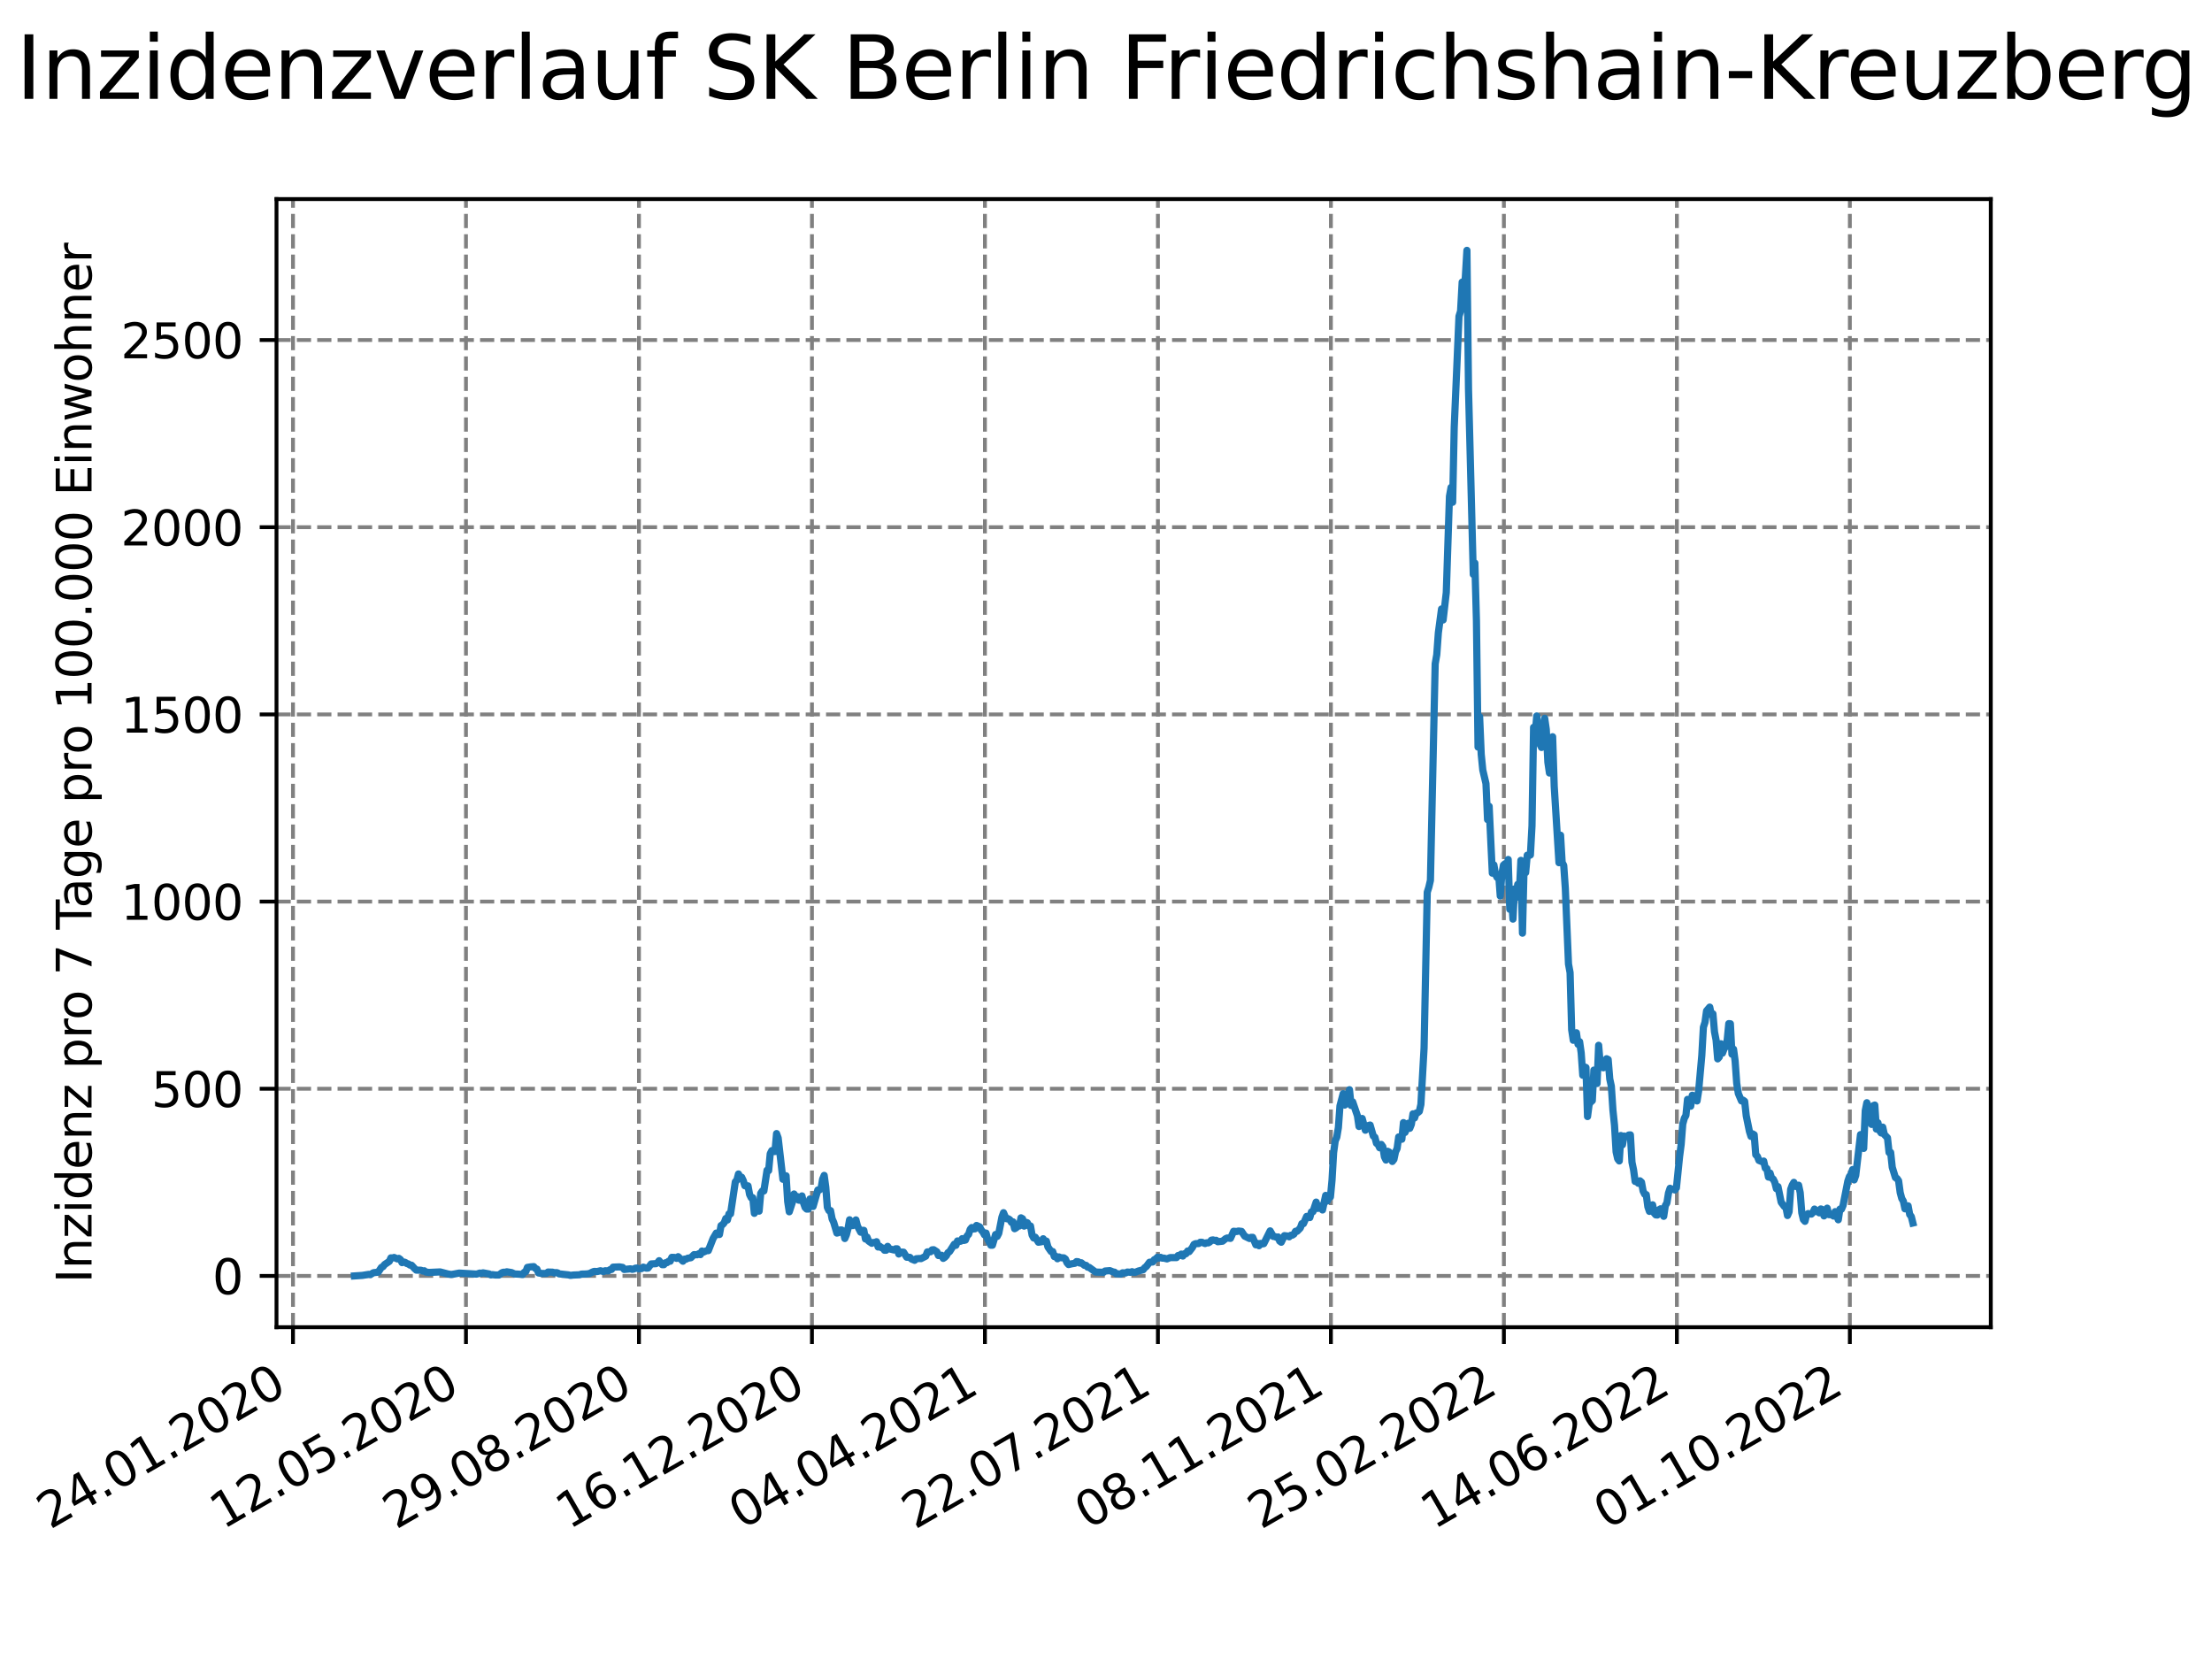<?xml version="1.0" encoding="utf-8" standalone="no"?>
<!DOCTYPE svg PUBLIC "-//W3C//DTD SVG 1.1//EN"
  "http://www.w3.org/Graphics/SVG/1.1/DTD/svg11.dtd">
<svg xmlns:xlink="http://www.w3.org/1999/xlink" width="460.8pt" height="345.6pt" viewBox="0 0 460.8 345.6" xmlns="http://www.w3.org/2000/svg" version="1.1">
 <defs>
  <style type="text/css">*{stroke-linejoin: round; stroke-linecap: butt}</style>
 </defs>
 <g id="figure_1">
  <g id="patch_1">
   <path d="M 0 345.6 
L 460.8 345.6 
L 460.8 0 
L 0 0 
z
" style="fill: #ffffff"/>
  </g>
  <g id="axes_1">
   <g id="patch_2">
    <path d="M 57.6 276.48 
L 414.72 276.48 
L 414.72 41.472 
L 57.6 41.472 
z
" style="fill: #ffffff"/>
   </g>
   <g id="matplotlib.axis_1">
    <g id="xtick_1">
     <g id="line2d_1">
      <path d="M 61.036 276.48 
L 61.036 41.472 
" clip-path="url(#p045e598da4)" style="fill: none; stroke-dasharray: 2.96,1.28; stroke-dashoffset: 0; stroke: #808080; stroke-width: 0.8"/>
     </g>
     <g id="line2d_2">
      <defs>
       <path id="m242a9ebec0" d="M 0 0 
L 0 3.5 
" style="stroke: #000000; stroke-width: 0.8"/>
      </defs>
      <g>
       <use xlink:href="#m242a9ebec0" x="61.036" y="276.48" style="stroke: #000000; stroke-width: 0.8"/>
      </g>
     </g>
     <g id="text_1">
      <!-- 24.01.2020 -->
      <g transform="translate(10.41 318.689) rotate(-30) scale(0.1 -0.1)">
       <defs>
        <path id="DejaVuSans-32" d="M 1228 531 
L 3431 531 
L 3431 0 
L 469 0 
L 469 531 
Q 828 903 1448 1529 
Q 2069 2156 2228 2338 
Q 2531 2678 2651 2914 
Q 2772 3150 2772 3378 
Q 2772 3750 2511 3984 
Q 2250 4219 1831 4219 
Q 1534 4219 1204 4116 
Q 875 4013 500 3803 
L 500 4441 
Q 881 4594 1212 4672 
Q 1544 4750 1819 4750 
Q 2544 4750 2975 4387 
Q 3406 4025 3406 3419 
Q 3406 3131 3298 2873 
Q 3191 2616 2906 2266 
Q 2828 2175 2409 1742 
Q 1991 1309 1228 531 
z
" transform="scale(0.016)"/>
        <path id="DejaVuSans-34" d="M 2419 4116 
L 825 1625 
L 2419 1625 
L 2419 4116 
z
M 2253 4666 
L 3047 4666 
L 3047 1625 
L 3713 1625 
L 3713 1100 
L 3047 1100 
L 3047 0 
L 2419 0 
L 2419 1100 
L 313 1100 
L 313 1709 
L 2253 4666 
z
" transform="scale(0.016)"/>
        <path id="DejaVuSans-2e" d="M 684 794 
L 1344 794 
L 1344 0 
L 684 0 
L 684 794 
z
" transform="scale(0.016)"/>
        <path id="DejaVuSans-30" d="M 2034 4250 
Q 1547 4250 1301 3770 
Q 1056 3291 1056 2328 
Q 1056 1369 1301 889 
Q 1547 409 2034 409 
Q 2525 409 2770 889 
Q 3016 1369 3016 2328 
Q 3016 3291 2770 3770 
Q 2525 4250 2034 4250 
z
M 2034 4750 
Q 2819 4750 3233 4129 
Q 3647 3509 3647 2328 
Q 3647 1150 3233 529 
Q 2819 -91 2034 -91 
Q 1250 -91 836 529 
Q 422 1150 422 2328 
Q 422 3509 836 4129 
Q 1250 4750 2034 4750 
z
" transform="scale(0.016)"/>
        <path id="DejaVuSans-31" d="M 794 531 
L 1825 531 
L 1825 4091 
L 703 3866 
L 703 4441 
L 1819 4666 
L 2450 4666 
L 2450 531 
L 3481 531 
L 3481 0 
L 794 0 
L 794 531 
z
" transform="scale(0.016)"/>
       </defs>
       <use xlink:href="#DejaVuSans-32"/>
       <use xlink:href="#DejaVuSans-34" x="63.623"/>
       <use xlink:href="#DejaVuSans-2e" x="127.246"/>
       <use xlink:href="#DejaVuSans-30" x="159.033"/>
       <use xlink:href="#DejaVuSans-31" x="222.656"/>
       <use xlink:href="#DejaVuSans-2e" x="286.279"/>
       <use xlink:href="#DejaVuSans-32" x="318.066"/>
       <use xlink:href="#DejaVuSans-30" x="381.689"/>
       <use xlink:href="#DejaVuSans-32" x="445.312"/>
       <use xlink:href="#DejaVuSans-30" x="508.936"/>
      </g>
     </g>
    </g>
    <g id="xtick_2">
     <g id="line2d_3">
      <path d="M 97.072 276.48 
L 97.072 41.472 
" clip-path="url(#p045e598da4)" style="fill: none; stroke-dasharray: 2.96,1.28; stroke-dashoffset: 0; stroke: #808080; stroke-width: 0.8"/>
     </g>
     <g id="line2d_4">
      <g>
       <use xlink:href="#m242a9ebec0" x="97.072" y="276.48" style="stroke: #000000; stroke-width: 0.8"/>
      </g>
     </g>
     <g id="text_2">
      <!-- 12.05.2020 -->
      <g transform="translate(46.446 318.689) rotate(-30) scale(0.1 -0.1)">
       <defs>
        <path id="DejaVuSans-35" d="M 691 4666 
L 3169 4666 
L 3169 4134 
L 1269 4134 
L 1269 2991 
Q 1406 3038 1543 3061 
Q 1681 3084 1819 3084 
Q 2600 3084 3056 2656 
Q 3513 2228 3513 1497 
Q 3513 744 3044 326 
Q 2575 -91 1722 -91 
Q 1428 -91 1123 -41 
Q 819 9 494 109 
L 494 744 
Q 775 591 1075 516 
Q 1375 441 1709 441 
Q 2250 441 2565 725 
Q 2881 1009 2881 1497 
Q 2881 1984 2565 2268 
Q 2250 2553 1709 2553 
Q 1456 2553 1204 2497 
Q 953 2441 691 2322 
L 691 4666 
z
" transform="scale(0.016)"/>
       </defs>
       <use xlink:href="#DejaVuSans-31"/>
       <use xlink:href="#DejaVuSans-32" x="63.623"/>
       <use xlink:href="#DejaVuSans-2e" x="127.246"/>
       <use xlink:href="#DejaVuSans-30" x="159.033"/>
       <use xlink:href="#DejaVuSans-35" x="222.656"/>
       <use xlink:href="#DejaVuSans-2e" x="286.279"/>
       <use xlink:href="#DejaVuSans-32" x="318.066"/>
       <use xlink:href="#DejaVuSans-30" x="381.689"/>
       <use xlink:href="#DejaVuSans-32" x="445.312"/>
       <use xlink:href="#DejaVuSans-30" x="508.936"/>
      </g>
     </g>
    </g>
    <g id="xtick_3">
     <g id="line2d_5">
      <path d="M 133.108 276.48 
L 133.108 41.472 
" clip-path="url(#p045e598da4)" style="fill: none; stroke-dasharray: 2.96,1.28; stroke-dashoffset: 0; stroke: #808080; stroke-width: 0.8"/>
     </g>
     <g id="line2d_6">
      <g>
       <use xlink:href="#m242a9ebec0" x="133.108" y="276.48" style="stroke: #000000; stroke-width: 0.8"/>
      </g>
     </g>
     <g id="text_3">
      <!-- 29.08.2020 -->
      <g transform="translate(82.482 318.689) rotate(-30) scale(0.1 -0.1)">
       <defs>
        <path id="DejaVuSans-39" d="M 703 97 
L 703 672 
Q 941 559 1184 500 
Q 1428 441 1663 441 
Q 2288 441 2617 861 
Q 2947 1281 2994 2138 
Q 2813 1869 2534 1725 
Q 2256 1581 1919 1581 
Q 1219 1581 811 2004 
Q 403 2428 403 3163 
Q 403 3881 828 4315 
Q 1253 4750 1959 4750 
Q 2769 4750 3195 4129 
Q 3622 3509 3622 2328 
Q 3622 1225 3098 567 
Q 2575 -91 1691 -91 
Q 1453 -91 1209 -44 
Q 966 3 703 97 
z
M 1959 2075 
Q 2384 2075 2632 2365 
Q 2881 2656 2881 3163 
Q 2881 3666 2632 3958 
Q 2384 4250 1959 4250 
Q 1534 4250 1286 3958 
Q 1038 3666 1038 3163 
Q 1038 2656 1286 2365 
Q 1534 2075 1959 2075 
z
" transform="scale(0.016)"/>
        <path id="DejaVuSans-38" d="M 2034 2216 
Q 1584 2216 1326 1975 
Q 1069 1734 1069 1313 
Q 1069 891 1326 650 
Q 1584 409 2034 409 
Q 2484 409 2743 651 
Q 3003 894 3003 1313 
Q 3003 1734 2745 1975 
Q 2488 2216 2034 2216 
z
M 1403 2484 
Q 997 2584 770 2862 
Q 544 3141 544 3541 
Q 544 4100 942 4425 
Q 1341 4750 2034 4750 
Q 2731 4750 3128 4425 
Q 3525 4100 3525 3541 
Q 3525 3141 3298 2862 
Q 3072 2584 2669 2484 
Q 3125 2378 3379 2068 
Q 3634 1759 3634 1313 
Q 3634 634 3220 271 
Q 2806 -91 2034 -91 
Q 1263 -91 848 271 
Q 434 634 434 1313 
Q 434 1759 690 2068 
Q 947 2378 1403 2484 
z
M 1172 3481 
Q 1172 3119 1398 2916 
Q 1625 2713 2034 2713 
Q 2441 2713 2670 2916 
Q 2900 3119 2900 3481 
Q 2900 3844 2670 4047 
Q 2441 4250 2034 4250 
Q 1625 4250 1398 4047 
Q 1172 3844 1172 3481 
z
" transform="scale(0.016)"/>
       </defs>
       <use xlink:href="#DejaVuSans-32"/>
       <use xlink:href="#DejaVuSans-39" x="63.623"/>
       <use xlink:href="#DejaVuSans-2e" x="127.246"/>
       <use xlink:href="#DejaVuSans-30" x="159.033"/>
       <use xlink:href="#DejaVuSans-38" x="222.656"/>
       <use xlink:href="#DejaVuSans-2e" x="286.279"/>
       <use xlink:href="#DejaVuSans-32" x="318.066"/>
       <use xlink:href="#DejaVuSans-30" x="381.689"/>
       <use xlink:href="#DejaVuSans-32" x="445.312"/>
       <use xlink:href="#DejaVuSans-30" x="508.936"/>
      </g>
     </g>
    </g>
    <g id="xtick_4">
     <g id="line2d_7">
      <path d="M 169.144 276.48 
L 169.144 41.472 
" clip-path="url(#p045e598da4)" style="fill: none; stroke-dasharray: 2.96,1.28; stroke-dashoffset: 0; stroke: #808080; stroke-width: 0.8"/>
     </g>
     <g id="line2d_8">
      <g>
       <use xlink:href="#m242a9ebec0" x="169.144" y="276.48" style="stroke: #000000; stroke-width: 0.8"/>
      </g>
     </g>
     <g id="text_4">
      <!-- 16.12.2020 -->
      <g transform="translate(118.518 318.689) rotate(-30) scale(0.1 -0.1)">
       <defs>
        <path id="DejaVuSans-36" d="M 2113 2584 
Q 1688 2584 1439 2293 
Q 1191 2003 1191 1497 
Q 1191 994 1439 701 
Q 1688 409 2113 409 
Q 2538 409 2786 701 
Q 3034 994 3034 1497 
Q 3034 2003 2786 2293 
Q 2538 2584 2113 2584 
z
M 3366 4563 
L 3366 3988 
Q 3128 4100 2886 4159 
Q 2644 4219 2406 4219 
Q 1781 4219 1451 3797 
Q 1122 3375 1075 2522 
Q 1259 2794 1537 2939 
Q 1816 3084 2150 3084 
Q 2853 3084 3261 2657 
Q 3669 2231 3669 1497 
Q 3669 778 3244 343 
Q 2819 -91 2113 -91 
Q 1303 -91 875 529 
Q 447 1150 447 2328 
Q 447 3434 972 4092 
Q 1497 4750 2381 4750 
Q 2619 4750 2861 4703 
Q 3103 4656 3366 4563 
z
" transform="scale(0.016)"/>
       </defs>
       <use xlink:href="#DejaVuSans-31"/>
       <use xlink:href="#DejaVuSans-36" x="63.623"/>
       <use xlink:href="#DejaVuSans-2e" x="127.246"/>
       <use xlink:href="#DejaVuSans-31" x="159.033"/>
       <use xlink:href="#DejaVuSans-32" x="222.656"/>
       <use xlink:href="#DejaVuSans-2e" x="286.279"/>
       <use xlink:href="#DejaVuSans-32" x="318.066"/>
       <use xlink:href="#DejaVuSans-30" x="381.689"/>
       <use xlink:href="#DejaVuSans-32" x="445.312"/>
       <use xlink:href="#DejaVuSans-30" x="508.936"/>
      </g>
     </g>
    </g>
    <g id="xtick_5">
     <g id="line2d_9">
      <path d="M 205.18 276.48 
L 205.18 41.472 
" clip-path="url(#p045e598da4)" style="fill: none; stroke-dasharray: 2.96,1.28; stroke-dashoffset: 0; stroke: #808080; stroke-width: 0.8"/>
     </g>
     <g id="line2d_10">
      <g>
       <use xlink:href="#m242a9ebec0" x="205.18" y="276.48" style="stroke: #000000; stroke-width: 0.8"/>
      </g>
     </g>
     <g id="text_5">
      <!-- 04.04.2021 -->
      <g transform="translate(154.554 318.689) rotate(-30) scale(0.1 -0.1)">
       <use xlink:href="#DejaVuSans-30"/>
       <use xlink:href="#DejaVuSans-34" x="63.623"/>
       <use xlink:href="#DejaVuSans-2e" x="127.246"/>
       <use xlink:href="#DejaVuSans-30" x="159.033"/>
       <use xlink:href="#DejaVuSans-34" x="222.656"/>
       <use xlink:href="#DejaVuSans-2e" x="286.279"/>
       <use xlink:href="#DejaVuSans-32" x="318.066"/>
       <use xlink:href="#DejaVuSans-30" x="381.689"/>
       <use xlink:href="#DejaVuSans-32" x="445.312"/>
       <use xlink:href="#DejaVuSans-31" x="508.936"/>
      </g>
     </g>
    </g>
    <g id="xtick_6">
     <g id="line2d_11">
      <path d="M 241.216 276.48 
L 241.216 41.472 
" clip-path="url(#p045e598da4)" style="fill: none; stroke-dasharray: 2.96,1.28; stroke-dashoffset: 0; stroke: #808080; stroke-width: 0.8"/>
     </g>
     <g id="line2d_12">
      <g>
       <use xlink:href="#m242a9ebec0" x="241.216" y="276.48" style="stroke: #000000; stroke-width: 0.8"/>
      </g>
     </g>
     <g id="text_6">
      <!-- 22.07.2021 -->
      <g transform="translate(190.59 318.689) rotate(-30) scale(0.1 -0.1)">
       <defs>
        <path id="DejaVuSans-37" d="M 525 4666 
L 3525 4666 
L 3525 4397 
L 1831 0 
L 1172 0 
L 2766 4134 
L 525 4134 
L 525 4666 
z
" transform="scale(0.016)"/>
       </defs>
       <use xlink:href="#DejaVuSans-32"/>
       <use xlink:href="#DejaVuSans-32" x="63.623"/>
       <use xlink:href="#DejaVuSans-2e" x="127.246"/>
       <use xlink:href="#DejaVuSans-30" x="159.033"/>
       <use xlink:href="#DejaVuSans-37" x="222.656"/>
       <use xlink:href="#DejaVuSans-2e" x="286.279"/>
       <use xlink:href="#DejaVuSans-32" x="318.066"/>
       <use xlink:href="#DejaVuSans-30" x="381.689"/>
       <use xlink:href="#DejaVuSans-32" x="445.312"/>
       <use xlink:href="#DejaVuSans-31" x="508.936"/>
      </g>
     </g>
    </g>
    <g id="xtick_7">
     <g id="line2d_13">
      <path d="M 277.252 276.48 
L 277.252 41.472 
" clip-path="url(#p045e598da4)" style="fill: none; stroke-dasharray: 2.96,1.28; stroke-dashoffset: 0; stroke: #808080; stroke-width: 0.8"/>
     </g>
     <g id="line2d_14">
      <g>
       <use xlink:href="#m242a9ebec0" x="277.252" y="276.48" style="stroke: #000000; stroke-width: 0.8"/>
      </g>
     </g>
     <g id="text_7">
      <!-- 08.11.2021 -->
      <g transform="translate(226.626 318.689) rotate(-30) scale(0.1 -0.1)">
       <use xlink:href="#DejaVuSans-30"/>
       <use xlink:href="#DejaVuSans-38" x="63.623"/>
       <use xlink:href="#DejaVuSans-2e" x="127.246"/>
       <use xlink:href="#DejaVuSans-31" x="159.033"/>
       <use xlink:href="#DejaVuSans-31" x="222.656"/>
       <use xlink:href="#DejaVuSans-2e" x="286.279"/>
       <use xlink:href="#DejaVuSans-32" x="318.066"/>
       <use xlink:href="#DejaVuSans-30" x="381.689"/>
       <use xlink:href="#DejaVuSans-32" x="445.312"/>
       <use xlink:href="#DejaVuSans-31" x="508.936"/>
      </g>
     </g>
    </g>
    <g id="xtick_8">
     <g id="line2d_15">
      <path d="M 313.287 276.48 
L 313.287 41.472 
" clip-path="url(#p045e598da4)" style="fill: none; stroke-dasharray: 2.96,1.28; stroke-dashoffset: 0; stroke: #808080; stroke-width: 0.8"/>
     </g>
     <g id="line2d_16">
      <g>
       <use xlink:href="#m242a9ebec0" x="313.287" y="276.48" style="stroke: #000000; stroke-width: 0.8"/>
      </g>
     </g>
     <g id="text_8">
      <!-- 25.02.2022 -->
      <g transform="translate(262.662 318.689) rotate(-30) scale(0.1 -0.1)">
       <use xlink:href="#DejaVuSans-32"/>
       <use xlink:href="#DejaVuSans-35" x="63.623"/>
       <use xlink:href="#DejaVuSans-2e" x="127.246"/>
       <use xlink:href="#DejaVuSans-30" x="159.033"/>
       <use xlink:href="#DejaVuSans-32" x="222.656"/>
       <use xlink:href="#DejaVuSans-2e" x="286.279"/>
       <use xlink:href="#DejaVuSans-32" x="318.066"/>
       <use xlink:href="#DejaVuSans-30" x="381.689"/>
       <use xlink:href="#DejaVuSans-32" x="445.312"/>
       <use xlink:href="#DejaVuSans-32" x="508.936"/>
      </g>
     </g>
    </g>
    <g id="xtick_9">
     <g id="line2d_17">
      <path d="M 349.323 276.48 
L 349.323 41.472 
" clip-path="url(#p045e598da4)" style="fill: none; stroke-dasharray: 2.96,1.28; stroke-dashoffset: 0; stroke: #808080; stroke-width: 0.8"/>
     </g>
     <g id="line2d_18">
      <g>
       <use xlink:href="#m242a9ebec0" x="349.323" y="276.48" style="stroke: #000000; stroke-width: 0.8"/>
      </g>
     </g>
     <g id="text_9">
      <!-- 14.06.2022 -->
      <g transform="translate(298.698 318.689) rotate(-30) scale(0.1 -0.1)">
       <use xlink:href="#DejaVuSans-31"/>
       <use xlink:href="#DejaVuSans-34" x="63.623"/>
       <use xlink:href="#DejaVuSans-2e" x="127.246"/>
       <use xlink:href="#DejaVuSans-30" x="159.033"/>
       <use xlink:href="#DejaVuSans-36" x="222.656"/>
       <use xlink:href="#DejaVuSans-2e" x="286.279"/>
       <use xlink:href="#DejaVuSans-32" x="318.066"/>
       <use xlink:href="#DejaVuSans-30" x="381.689"/>
       <use xlink:href="#DejaVuSans-32" x="445.312"/>
       <use xlink:href="#DejaVuSans-32" x="508.936"/>
      </g>
     </g>
    </g>
    <g id="xtick_10">
     <g id="line2d_19">
      <path d="M 385.359 276.48 
L 385.359 41.472 
" clip-path="url(#p045e598da4)" style="fill: none; stroke-dasharray: 2.96,1.28; stroke-dashoffset: 0; stroke: #808080; stroke-width: 0.8"/>
     </g>
     <g id="line2d_20">
      <g>
       <use xlink:href="#m242a9ebec0" x="385.359" y="276.48" style="stroke: #000000; stroke-width: 0.8"/>
      </g>
     </g>
     <g id="text_10">
      <!-- 01.10.2022 -->
      <g transform="translate(334.734 318.689) rotate(-30) scale(0.1 -0.1)">
       <use xlink:href="#DejaVuSans-30"/>
       <use xlink:href="#DejaVuSans-31" x="63.623"/>
       <use xlink:href="#DejaVuSans-2e" x="127.246"/>
       <use xlink:href="#DejaVuSans-31" x="159.033"/>
       <use xlink:href="#DejaVuSans-30" x="222.656"/>
       <use xlink:href="#DejaVuSans-2e" x="286.279"/>
       <use xlink:href="#DejaVuSans-32" x="318.066"/>
       <use xlink:href="#DejaVuSans-30" x="381.689"/>
       <use xlink:href="#DejaVuSans-32" x="445.312"/>
       <use xlink:href="#DejaVuSans-32" x="508.936"/>
      </g>
     </g>
    </g>
   </g>
   <g id="matplotlib.axis_2">
    <g id="ytick_1">
     <g id="line2d_21">
      <path d="M 57.6 265.798 
L 414.72 265.798 
" clip-path="url(#p045e598da4)" style="fill: none; stroke-dasharray: 2.96,1.28; stroke-dashoffset: 0; stroke: #808080; stroke-width: 0.8"/>
     </g>
     <g id="line2d_22">
      <defs>
       <path id="me8a1966769" d="M 0 0 
L -3.5 0 
" style="stroke: #000000; stroke-width: 0.8"/>
      </defs>
      <g>
       <use xlink:href="#me8a1966769" x="57.6" y="265.798" style="stroke: #000000; stroke-width: 0.8"/>
      </g>
     </g>
     <g id="text_11">
      <!-- 0 -->
      <g transform="translate(44.237 269.597) scale(0.1 -0.1)">
       <use xlink:href="#DejaVuSans-30"/>
      </g>
     </g>
    </g>
    <g id="ytick_2">
     <g id="line2d_23">
      <path d="M 57.6 226.806 
L 414.72 226.806 
" clip-path="url(#p045e598da4)" style="fill: none; stroke-dasharray: 2.96,1.28; stroke-dashoffset: 0; stroke: #808080; stroke-width: 0.8"/>
     </g>
     <g id="line2d_24">
      <g>
       <use xlink:href="#me8a1966769" x="57.6" y="226.806" style="stroke: #000000; stroke-width: 0.8"/>
      </g>
     </g>
     <g id="text_12">
      <!-- 500 -->
      <g transform="translate(31.512 230.605) scale(0.1 -0.1)">
       <use xlink:href="#DejaVuSans-35"/>
       <use xlink:href="#DejaVuSans-30" x="63.623"/>
       <use xlink:href="#DejaVuSans-30" x="127.246"/>
      </g>
     </g>
    </g>
    <g id="ytick_3">
     <g id="line2d_25">
      <path d="M 57.6 187.813 
L 414.72 187.813 
" clip-path="url(#p045e598da4)" style="fill: none; stroke-dasharray: 2.96,1.28; stroke-dashoffset: 0; stroke: #808080; stroke-width: 0.8"/>
     </g>
     <g id="line2d_26">
      <g>
       <use xlink:href="#me8a1966769" x="57.6" y="187.813" style="stroke: #000000; stroke-width: 0.8"/>
      </g>
     </g>
     <g id="text_13">
      <!-- 1000 -->
      <g transform="translate(25.15 191.612) scale(0.1 -0.1)">
       <use xlink:href="#DejaVuSans-31"/>
       <use xlink:href="#DejaVuSans-30" x="63.623"/>
       <use xlink:href="#DejaVuSans-30" x="127.246"/>
       <use xlink:href="#DejaVuSans-30" x="190.869"/>
      </g>
     </g>
    </g>
    <g id="ytick_4">
     <g id="line2d_27">
      <path d="M 57.6 148.821 
L 414.72 148.821 
" clip-path="url(#p045e598da4)" style="fill: none; stroke-dasharray: 2.96,1.28; stroke-dashoffset: 0; stroke: #808080; stroke-width: 0.8"/>
     </g>
     <g id="line2d_28">
      <g>
       <use xlink:href="#me8a1966769" x="57.6" y="148.821" style="stroke: #000000; stroke-width: 0.8"/>
      </g>
     </g>
     <g id="text_14">
      <!-- 1500 -->
      <g transform="translate(25.15 152.62) scale(0.1 -0.1)">
       <use xlink:href="#DejaVuSans-31"/>
       <use xlink:href="#DejaVuSans-35" x="63.623"/>
       <use xlink:href="#DejaVuSans-30" x="127.246"/>
       <use xlink:href="#DejaVuSans-30" x="190.869"/>
      </g>
     </g>
    </g>
    <g id="ytick_5">
     <g id="line2d_29">
      <path d="M 57.6 109.829 
L 414.72 109.829 
" clip-path="url(#p045e598da4)" style="fill: none; stroke-dasharray: 2.96,1.28; stroke-dashoffset: 0; stroke: #808080; stroke-width: 0.8"/>
     </g>
     <g id="line2d_30">
      <g>
       <use xlink:href="#me8a1966769" x="57.6" y="109.829" style="stroke: #000000; stroke-width: 0.8"/>
      </g>
     </g>
     <g id="text_15">
      <!-- 2000 -->
      <g transform="translate(25.15 113.628) scale(0.1 -0.1)">
       <use xlink:href="#DejaVuSans-32"/>
       <use xlink:href="#DejaVuSans-30" x="63.623"/>
       <use xlink:href="#DejaVuSans-30" x="127.246"/>
       <use xlink:href="#DejaVuSans-30" x="190.869"/>
      </g>
     </g>
    </g>
    <g id="ytick_6">
     <g id="line2d_31">
      <path d="M 57.6 70.836 
L 414.72 70.836 
" clip-path="url(#p045e598da4)" style="fill: none; stroke-dasharray: 2.96,1.28; stroke-dashoffset: 0; stroke: #808080; stroke-width: 0.8"/>
     </g>
     <g id="line2d_32">
      <g>
       <use xlink:href="#me8a1966769" x="57.6" y="70.836" style="stroke: #000000; stroke-width: 0.8"/>
      </g>
     </g>
     <g id="text_16">
      <!-- 2500 -->
      <g transform="translate(25.15 74.635) scale(0.1 -0.1)">
       <use xlink:href="#DejaVuSans-32"/>
       <use xlink:href="#DejaVuSans-35" x="63.623"/>
       <use xlink:href="#DejaVuSans-30" x="127.246"/>
       <use xlink:href="#DejaVuSans-30" x="190.869"/>
      </g>
     </g>
    </g>
    <g id="text_17">
     <!-- Inzidenz pro 7 Tage pro 100.000 Einwohner -->
     <g transform="translate(19.07 267.301) rotate(-90) scale(0.1 -0.1)">
      <defs>
       <path id="DejaVuSans-49" d="M 628 4666 
L 1259 4666 
L 1259 0 
L 628 0 
L 628 4666 
z
" transform="scale(0.016)"/>
       <path id="DejaVuSans-6e" d="M 3513 2113 
L 3513 0 
L 2938 0 
L 2938 2094 
Q 2938 2591 2744 2837 
Q 2550 3084 2163 3084 
Q 1697 3084 1428 2787 
Q 1159 2491 1159 1978 
L 1159 0 
L 581 0 
L 581 3500 
L 1159 3500 
L 1159 2956 
Q 1366 3272 1645 3428 
Q 1925 3584 2291 3584 
Q 2894 3584 3203 3211 
Q 3513 2838 3513 2113 
z
" transform="scale(0.016)"/>
       <path id="DejaVuSans-7a" d="M 353 3500 
L 3084 3500 
L 3084 2975 
L 922 459 
L 3084 459 
L 3084 0 
L 275 0 
L 275 525 
L 2438 3041 
L 353 3041 
L 353 3500 
z
" transform="scale(0.016)"/>
       <path id="DejaVuSans-69" d="M 603 3500 
L 1178 3500 
L 1178 0 
L 603 0 
L 603 3500 
z
M 603 4863 
L 1178 4863 
L 1178 4134 
L 603 4134 
L 603 4863 
z
" transform="scale(0.016)"/>
       <path id="DejaVuSans-64" d="M 2906 2969 
L 2906 4863 
L 3481 4863 
L 3481 0 
L 2906 0 
L 2906 525 
Q 2725 213 2448 61 
Q 2172 -91 1784 -91 
Q 1150 -91 751 415 
Q 353 922 353 1747 
Q 353 2572 751 3078 
Q 1150 3584 1784 3584 
Q 2172 3584 2448 3432 
Q 2725 3281 2906 2969 
z
M 947 1747 
Q 947 1113 1208 752 
Q 1469 391 1925 391 
Q 2381 391 2643 752 
Q 2906 1113 2906 1747 
Q 2906 2381 2643 2742 
Q 2381 3103 1925 3103 
Q 1469 3103 1208 2742 
Q 947 2381 947 1747 
z
" transform="scale(0.016)"/>
       <path id="DejaVuSans-65" d="M 3597 1894 
L 3597 1613 
L 953 1613 
Q 991 1019 1311 708 
Q 1631 397 2203 397 
Q 2534 397 2845 478 
Q 3156 559 3463 722 
L 3463 178 
Q 3153 47 2828 -22 
Q 2503 -91 2169 -91 
Q 1331 -91 842 396 
Q 353 884 353 1716 
Q 353 2575 817 3079 
Q 1281 3584 2069 3584 
Q 2775 3584 3186 3129 
Q 3597 2675 3597 1894 
z
M 3022 2063 
Q 3016 2534 2758 2815 
Q 2500 3097 2075 3097 
Q 1594 3097 1305 2825 
Q 1016 2553 972 2059 
L 3022 2063 
z
" transform="scale(0.016)"/>
       <path id="DejaVuSans-20" transform="scale(0.016)"/>
       <path id="DejaVuSans-70" d="M 1159 525 
L 1159 -1331 
L 581 -1331 
L 581 3500 
L 1159 3500 
L 1159 2969 
Q 1341 3281 1617 3432 
Q 1894 3584 2278 3584 
Q 2916 3584 3314 3078 
Q 3713 2572 3713 1747 
Q 3713 922 3314 415 
Q 2916 -91 2278 -91 
Q 1894 -91 1617 61 
Q 1341 213 1159 525 
z
M 3116 1747 
Q 3116 2381 2855 2742 
Q 2594 3103 2138 3103 
Q 1681 3103 1420 2742 
Q 1159 2381 1159 1747 
Q 1159 1113 1420 752 
Q 1681 391 2138 391 
Q 2594 391 2855 752 
Q 3116 1113 3116 1747 
z
" transform="scale(0.016)"/>
       <path id="DejaVuSans-72" d="M 2631 2963 
Q 2534 3019 2420 3045 
Q 2306 3072 2169 3072 
Q 1681 3072 1420 2755 
Q 1159 2438 1159 1844 
L 1159 0 
L 581 0 
L 581 3500 
L 1159 3500 
L 1159 2956 
Q 1341 3275 1631 3429 
Q 1922 3584 2338 3584 
Q 2397 3584 2469 3576 
Q 2541 3569 2628 3553 
L 2631 2963 
z
" transform="scale(0.016)"/>
       <path id="DejaVuSans-6f" d="M 1959 3097 
Q 1497 3097 1228 2736 
Q 959 2375 959 1747 
Q 959 1119 1226 758 
Q 1494 397 1959 397 
Q 2419 397 2687 759 
Q 2956 1122 2956 1747 
Q 2956 2369 2687 2733 
Q 2419 3097 1959 3097 
z
M 1959 3584 
Q 2709 3584 3137 3096 
Q 3566 2609 3566 1747 
Q 3566 888 3137 398 
Q 2709 -91 1959 -91 
Q 1206 -91 779 398 
Q 353 888 353 1747 
Q 353 2609 779 3096 
Q 1206 3584 1959 3584 
z
" transform="scale(0.016)"/>
       <path id="DejaVuSans-54" d="M -19 4666 
L 3928 4666 
L 3928 4134 
L 2272 4134 
L 2272 0 
L 1638 0 
L 1638 4134 
L -19 4134 
L -19 4666 
z
" transform="scale(0.016)"/>
       <path id="DejaVuSans-61" d="M 2194 1759 
Q 1497 1759 1228 1600 
Q 959 1441 959 1056 
Q 959 750 1161 570 
Q 1363 391 1709 391 
Q 2188 391 2477 730 
Q 2766 1069 2766 1631 
L 2766 1759 
L 2194 1759 
z
M 3341 1997 
L 3341 0 
L 2766 0 
L 2766 531 
Q 2569 213 2275 61 
Q 1981 -91 1556 -91 
Q 1019 -91 701 211 
Q 384 513 384 1019 
Q 384 1609 779 1909 
Q 1175 2209 1959 2209 
L 2766 2209 
L 2766 2266 
Q 2766 2663 2505 2880 
Q 2244 3097 1772 3097 
Q 1472 3097 1187 3025 
Q 903 2953 641 2809 
L 641 3341 
Q 956 3463 1253 3523 
Q 1550 3584 1831 3584 
Q 2591 3584 2966 3190 
Q 3341 2797 3341 1997 
z
" transform="scale(0.016)"/>
       <path id="DejaVuSans-67" d="M 2906 1791 
Q 2906 2416 2648 2759 
Q 2391 3103 1925 3103 
Q 1463 3103 1205 2759 
Q 947 2416 947 1791 
Q 947 1169 1205 825 
Q 1463 481 1925 481 
Q 2391 481 2648 825 
Q 2906 1169 2906 1791 
z
M 3481 434 
Q 3481 -459 3084 -895 
Q 2688 -1331 1869 -1331 
Q 1566 -1331 1297 -1286 
Q 1028 -1241 775 -1147 
L 775 -588 
Q 1028 -725 1275 -790 
Q 1522 -856 1778 -856 
Q 2344 -856 2625 -561 
Q 2906 -266 2906 331 
L 2906 616 
Q 2728 306 2450 153 
Q 2172 0 1784 0 
Q 1141 0 747 490 
Q 353 981 353 1791 
Q 353 2603 747 3093 
Q 1141 3584 1784 3584 
Q 2172 3584 2450 3431 
Q 2728 3278 2906 2969 
L 2906 3500 
L 3481 3500 
L 3481 434 
z
" transform="scale(0.016)"/>
       <path id="DejaVuSans-45" d="M 628 4666 
L 3578 4666 
L 3578 4134 
L 1259 4134 
L 1259 2753 
L 3481 2753 
L 3481 2222 
L 1259 2222 
L 1259 531 
L 3634 531 
L 3634 0 
L 628 0 
L 628 4666 
z
" transform="scale(0.016)"/>
       <path id="DejaVuSans-77" d="M 269 3500 
L 844 3500 
L 1563 769 
L 2278 3500 
L 2956 3500 
L 3675 769 
L 4391 3500 
L 4966 3500 
L 4050 0 
L 3372 0 
L 2619 2869 
L 1863 0 
L 1184 0 
L 269 3500 
z
" transform="scale(0.016)"/>
       <path id="DejaVuSans-68" d="M 3513 2113 
L 3513 0 
L 2938 0 
L 2938 2094 
Q 2938 2591 2744 2837 
Q 2550 3084 2163 3084 
Q 1697 3084 1428 2787 
Q 1159 2491 1159 1978 
L 1159 0 
L 581 0 
L 581 4863 
L 1159 4863 
L 1159 2956 
Q 1366 3272 1645 3428 
Q 1925 3584 2291 3584 
Q 2894 3584 3203 3211 
Q 3513 2838 3513 2113 
z
" transform="scale(0.016)"/>
      </defs>
      <use xlink:href="#DejaVuSans-49"/>
      <use xlink:href="#DejaVuSans-6e" x="29.492"/>
      <use xlink:href="#DejaVuSans-7a" x="92.871"/>
      <use xlink:href="#DejaVuSans-69" x="145.361"/>
      <use xlink:href="#DejaVuSans-64" x="173.145"/>
      <use xlink:href="#DejaVuSans-65" x="236.621"/>
      <use xlink:href="#DejaVuSans-6e" x="298.145"/>
      <use xlink:href="#DejaVuSans-7a" x="361.523"/>
      <use xlink:href="#DejaVuSans-20" x="414.014"/>
      <use xlink:href="#DejaVuSans-70" x="445.801"/>
      <use xlink:href="#DejaVuSans-72" x="509.277"/>
      <use xlink:href="#DejaVuSans-6f" x="548.141"/>
      <use xlink:href="#DejaVuSans-20" x="609.322"/>
      <use xlink:href="#DejaVuSans-37" x="641.109"/>
      <use xlink:href="#DejaVuSans-20" x="704.732"/>
      <use xlink:href="#DejaVuSans-54" x="736.52"/>
      <use xlink:href="#DejaVuSans-61" x="781.104"/>
      <use xlink:href="#DejaVuSans-67" x="842.383"/>
      <use xlink:href="#DejaVuSans-65" x="905.859"/>
      <use xlink:href="#DejaVuSans-20" x="967.383"/>
      <use xlink:href="#DejaVuSans-70" x="999.17"/>
      <use xlink:href="#DejaVuSans-72" x="1062.646"/>
      <use xlink:href="#DejaVuSans-6f" x="1101.51"/>
      <use xlink:href="#DejaVuSans-20" x="1162.691"/>
      <use xlink:href="#DejaVuSans-31" x="1194.479"/>
      <use xlink:href="#DejaVuSans-30" x="1258.102"/>
      <use xlink:href="#DejaVuSans-30" x="1321.725"/>
      <use xlink:href="#DejaVuSans-2e" x="1385.348"/>
      <use xlink:href="#DejaVuSans-30" x="1417.135"/>
      <use xlink:href="#DejaVuSans-30" x="1480.758"/>
      <use xlink:href="#DejaVuSans-30" x="1544.381"/>
      <use xlink:href="#DejaVuSans-20" x="1608.004"/>
      <use xlink:href="#DejaVuSans-45" x="1639.791"/>
      <use xlink:href="#DejaVuSans-69" x="1702.975"/>
      <use xlink:href="#DejaVuSans-6e" x="1730.758"/>
      <use xlink:href="#DejaVuSans-77" x="1794.137"/>
      <use xlink:href="#DejaVuSans-6f" x="1875.924"/>
      <use xlink:href="#DejaVuSans-68" x="1937.105"/>
      <use xlink:href="#DejaVuSans-6e" x="2000.484"/>
      <use xlink:href="#DejaVuSans-65" x="2063.863"/>
      <use xlink:href="#DejaVuSans-72" x="2125.387"/>
     </g>
    </g>
   </g>
   <g id="line2d_33">
    <path d="M 73.833 265.798 
L 75.486 265.69 
L 76.147 265.583 
L 76.808 265.475 
L 77.139 265.529 
L 77.8 265.126 
L 78.792 265.018 
L 79.453 264.024 
L 79.784 263.862 
L 80.114 263.432 
L 81.106 262.76 
L 81.437 262.034 
L 81.767 262.061 
L 82.098 261.953 
L 82.759 262.249 
L 83.09 262.142 
L 83.42 262.384 
L 83.751 263.029 
L 84.081 262.894 
L 84.412 262.975 
L 84.743 263.217 
L 85.073 263.298 
L 85.404 263.54 
L 85.735 263.566 
L 86.396 264.292 
L 86.726 264.588 
L 87.718 264.615 
L 88.049 264.776 
L 88.379 264.722 
L 88.71 264.991 
L 89.371 265.072 
L 91.685 264.964 
L 93.338 265.395 
L 94 265.502 
L 94.661 265.395 
L 95.653 265.206 
L 99.289 265.421 
L 99.951 265.206 
L 100.281 265.26 
L 100.612 265.153 
L 101.934 265.395 
L 102.265 265.583 
L 102.595 265.529 
L 103.257 265.61 
L 103.918 265.61 
L 104.579 265.126 
L 104.91 265.018 
L 105.24 265.045 
L 105.571 264.938 
L 106.563 265.099 
L 107.224 265.395 
L 107.885 265.421 
L 108.877 265.502 
L 109.208 265.045 
L 109.538 264.911 
L 109.869 264.024 
L 110.53 263.916 
L 111.191 263.862 
L 111.522 264.239 
L 111.852 264.373 
L 112.183 265.179 
L 112.844 265.287 
L 113.505 265.287 
L 113.836 265.26 
L 114.167 264.991 
L 115.158 265.018 
L 115.489 265.179 
L 115.82 265.099 
L 116.15 265.153 
L 116.481 265.368 
L 118.464 265.583 
L 118.795 265.69 
L 119.456 265.61 
L 120.779 265.556 
L 121.109 265.421 
L 122.101 265.395 
L 122.762 265.314 
L 123.424 264.991 
L 123.754 264.857 
L 124.415 264.884 
L 125.077 264.722 
L 125.738 264.884 
L 126.068 264.722 
L 126.73 264.749 
L 127.06 264.507 
L 127.391 264.454 
L 127.721 263.97 
L 129.044 263.916 
L 129.705 264.024 
L 130.036 264.454 
L 131.358 264.319 
L 131.689 264.427 
L 132.019 264.373 
L 132.35 264.185 
L 132.68 264.158 
L 133.011 264.319 
L 133.672 264.265 
L 134.003 263.97 
L 134.664 264.185 
L 134.995 264.158 
L 135.656 263.298 
L 136.648 263.244 
L 136.978 263.056 
L 137.309 262.626 
L 137.97 263.459 
L 138.301 263.459 
L 138.631 263.056 
L 138.962 263.029 
L 139.293 262.733 
L 139.623 262.733 
L 139.954 261.927 
L 140.615 261.953 
L 140.946 262.142 
L 141.276 261.792 
L 142.268 262.733 
L 142.599 262.303 
L 142.929 262.303 
L 143.26 262.115 
L 143.921 262.007 
L 144.582 261.362 
L 145.244 261.389 
L 145.574 261.174 
L 145.905 261.362 
L 146.235 260.609 
L 146.566 260.824 
L 147.227 260.529 
L 147.558 260.529 
L 148.55 258.002 
L 149.211 256.872 
L 149.541 257.168 
L 149.872 257.168 
L 150.203 255.313 
L 150.533 255.098 
L 150.864 254.722 
L 151.194 253.835 
L 151.525 254.157 
L 151.856 252.867 
L 152.186 252.867 
L 153.178 246.2 
L 153.509 245.823 
L 153.839 244.56 
L 154.17 245.232 
L 154.5 245.232 
L 154.831 245.931 
L 155.162 247.006 
L 155.492 247.114 
L 155.823 247.033 
L 156.153 248.834 
L 156.484 249.506 
L 156.815 249.506 
L 157.145 252.759 
L 157.476 252.195 
L 158.137 252.302 
L 158.468 248.619 
L 158.798 248.108 
L 159.129 248.108 
L 159.79 243.78 
L 160.121 243.861 
L 160.451 240.339 
L 160.782 239.694 
L 161.113 239.882 
L 161.443 239.882 
L 161.774 236.145 
L 162.104 237.059 
L 163.096 245.662 
L 163.427 244.936 
L 163.757 244.936 
L 164.088 250.286 
L 164.419 252.437 
L 165.08 250.42 
L 165.41 248.727 
L 165.741 249.264 
L 166.072 249.264 
L 166.402 250.017 
L 166.733 250.017 
L 167.063 249.13 
L 167.394 250.609 
L 167.725 251.55 
L 168.055 251.872 
L 168.386 251.872 
L 168.716 249.775 
L 169.378 251.334 
L 170.37 247.893 
L 170.7 247.893 
L 171.031 247.625 
L 171.361 245.662 
L 171.692 244.856 
L 172.023 247.302 
L 172.353 251.523 
L 172.684 252.195 
L 173.014 252.195 
L 173.345 253.915 
L 173.676 254.641 
L 174.337 256.872 
L 174.667 256.792 
L 174.998 256.227 
L 175.329 256.227 
L 175.659 256.442 
L 175.99 258.002 
L 176.32 257.222 
L 176.651 255.958 
L 176.982 254.103 
L 177.312 255.313 
L 177.643 255.313 
L 177.973 254.91 
L 178.304 254.13 
L 178.635 255.421 
L 179.296 256.684 
L 179.626 256.308 
L 179.957 256.308 
L 180.288 258.109 
L 180.618 257.706 
L 180.949 258.539 
L 181.61 258.996 
L 181.941 258.835 
L 182.271 258.835 
L 182.602 258.674 
L 182.933 259.776 
L 183.263 259.615 
L 183.594 259.91 
L 183.924 259.991 
L 184.255 260.448 
L 184.586 260.448 
L 184.916 259.641 
L 185.247 260.152 
L 186.239 260.394 
L 186.569 260.152 
L 186.9 260.152 
L 187.23 261.228 
L 187.561 260.824 
L 188.222 260.851 
L 188.883 261.9 
L 189.545 261.927 
L 189.875 262.276 
L 190.536 262.545 
L 190.867 262.222 
L 191.528 262.169 
L 191.859 262.195 
L 192.851 261.685 
L 193.181 260.797 
L 193.843 260.771 
L 194.173 260.367 
L 194.504 260.34 
L 195.165 260.771 
L 195.496 261.55 
L 196.157 261.496 
L 196.487 262.142 
L 196.818 261.927 
L 197.149 261.577 
L 197.479 260.959 
L 197.81 260.744 
L 198.802 259.184 
L 199.132 259.426 
L 199.463 258.512 
L 199.793 258.62 
L 200.124 258.566 
L 200.455 258.028 
L 200.785 258.405 
L 201.116 258.324 
L 201.446 257.464 
L 201.777 257.141 
L 202.108 256.093 
L 202.438 255.716 
L 202.769 256.012 
L 203.099 255.985 
L 203.43 255.286 
L 204.091 255.582 
L 204.422 256.254 
L 204.752 256.631 
L 205.083 257.249 
L 205.414 256.872 
L 205.744 258.109 
L 206.406 259.4 
L 206.736 259.4 
L 207.397 257.168 
L 207.728 257.571 
L 208.059 256.926 
L 208.72 253.539 
L 209.05 252.625 
L 209.381 253.404 
L 209.712 253.888 
L 210.042 253.888 
L 210.373 254.103 
L 210.703 254.641 
L 211.034 254.534 
L 211.365 255.958 
L 211.695 255.77 
L 212.026 255.394 
L 212.356 255.394 
L 212.687 253.7 
L 213.018 253.888 
L 213.348 255.421 
L 213.679 254.614 
L 214.009 254.722 
L 214.34 255.394 
L 214.671 255.394 
L 215.001 257.276 
L 215.332 257.894 
L 215.662 257.733 
L 216.324 258.781 
L 216.985 258.674 
L 217.315 258.055 
L 217.646 258.647 
L 217.977 258.539 
L 218.307 259.776 
L 218.969 260.717 
L 219.299 260.717 
L 219.63 261.765 
L 219.96 261.712 
L 220.291 262.222 
L 220.622 261.846 
L 220.952 262.007 
L 221.613 262.034 
L 221.944 262.276 
L 222.275 263.056 
L 222.605 263.432 
L 223.266 263.271 
L 223.928 263.163 
L 224.258 262.814 
L 224.589 262.841 
L 224.919 263.109 
L 225.25 263.056 
L 225.911 263.593 
L 226.242 263.593 
L 226.572 263.97 
L 226.903 264.024 
L 228.225 264.991 
L 229.878 265.045 
L 230.209 264.776 
L 231.201 264.696 
L 231.862 264.964 
L 232.193 265.018 
L 232.523 265.341 
L 233.515 265.395 
L 233.846 265.153 
L 234.507 265.179 
L 234.838 264.991 
L 235.499 265.045 
L 235.829 264.911 
L 236.16 265.045 
L 236.491 265.045 
L 237.152 264.776 
L 238.144 264.507 
L 238.474 264.077 
L 238.805 263.835 
L 239.466 262.948 
L 240.127 262.894 
L 240.458 262.41 
L 240.788 262.249 
L 241.119 261.9 
L 241.45 262.088 
L 241.78 261.927 
L 242.111 262.088 
L 242.442 262.088 
L 243.103 262.249 
L 243.764 261.98 
L 245.086 261.98 
L 245.417 261.55 
L 245.748 261.55 
L 246.078 261.254 
L 246.409 261.658 
L 246.739 261.174 
L 247.07 261.174 
L 247.401 260.609 
L 247.731 260.744 
L 248.392 259.883 
L 248.723 259.238 
L 249.054 259.077 
L 249.715 259.05 
L 250.045 258.781 
L 250.376 258.781 
L 251.037 259.05 
L 251.368 258.889 
L 251.698 258.916 
L 252.029 258.727 
L 252.36 258.351 
L 252.69 258.297 
L 253.021 258.405 
L 253.351 258.378 
L 253.682 258.674 
L 254.674 258.566 
L 255.335 258.028 
L 255.666 257.894 
L 256.327 257.975 
L 256.988 256.496 
L 257.649 256.55 
L 257.98 256.442 
L 258.641 256.523 
L 259.302 257.518 
L 260.294 258.002 
L 260.625 257.76 
L 260.955 257.76 
L 261.617 259.319 
L 261.947 259.023 
L 262.278 259.507 
L 262.608 259.023 
L 262.939 259.131 
L 263.27 259.077 
L 264.592 256.415 
L 265.253 257.571 
L 265.584 257.598 
L 265.914 257.76 
L 266.245 257.679 
L 266.576 258.539 
L 266.906 258.781 
L 267.568 257.41 
L 268.229 257.491 
L 268.559 257.652 
L 268.89 257.329 
L 269.221 257.303 
L 269.551 257.088 
L 269.882 256.496 
L 270.212 256.496 
L 270.874 255.824 
L 271.204 254.91 
L 271.535 254.91 
L 272.196 253.404 
L 272.527 253.404 
L 272.857 253.646 
L 273.188 252.464 
L 273.518 252.41 
L 274.18 250.42 
L 274.51 251.738 
L 275.171 251.2 
L 275.502 252.06 
L 276.163 249.022 
L 276.494 250.205 
L 276.824 249.345 
L 277.155 249.345 
L 277.486 245.85 
L 277.816 240.124 
L 278.147 237.678 
L 278.477 236.898 
L 278.808 234.909 
L 279.139 230.365 
L 279.8 227.838 
L 280.131 230.204 
L 280.461 229.908 
L 280.792 228.134 
L 281.122 227.005 
L 281.453 230.285 
L 281.784 229.532 
L 282.775 232.435 
L 283.106 234.667 
L 283.437 234.129 
L 283.767 233 
L 284.428 235.446 
L 284.759 234.694 
L 285.09 234.452 
L 285.42 234.371 
L 286.081 236.656 
L 286.412 236.898 
L 286.743 238.162 
L 287.073 238.403 
L 287.404 239.102 
L 287.734 238.403 
L 288.065 238.86 
L 288.396 240.984 
L 288.726 241.656 
L 289.057 239.828 
L 289.387 239.99 
L 289.718 240.474 
L 290.049 241.952 
L 290.379 241.522 
L 290.71 239.963 
L 291.041 239.264 
L 291.371 236.844 
L 291.702 236.871 
L 292.032 237.328 
L 292.363 233.86 
L 292.694 235.903 
L 293.024 235.124 
L 293.355 233.995 
L 293.685 235.043 
L 294.016 234.21 
L 294.347 232.032 
L 294.677 232.892 
L 295.008 231.871 
L 295.338 231.79 
L 295.669 231.521 
L 296 230.07 
L 296.661 218.321 
L 297.322 185.873 
L 297.653 184.825 
L 297.983 183.4 
L 298.975 138.289 
L 299.306 136.38 
L 299.636 131.81 
L 300.297 126.864 
L 300.628 129.149 
L 301.289 123.422 
L 301.95 103.394 
L 302.281 101.539 
L 302.612 104.631 
L 302.942 89.012 
L 303.934 65.892 
L 304.265 64.816 
L 304.595 58.768 
L 304.926 60.407 
L 305.257 57.746 
L 305.587 52.154 
L 305.918 81.108 
L 306.91 119.659 
L 307.24 117.293 
L 307.571 129.337 
L 307.901 155.629 
L 308.232 149.311 
L 308.563 157.108 
L 308.893 160.414 
L 309.554 163.237 
L 309.885 170.738 
L 310.216 167.969 
L 310.877 181.894 
L 311.207 180.174 
L 311.538 182.136 
L 311.869 182.781 
L 312.199 182.19 
L 312.53 186.653 
L 312.86 182.109 
L 313.191 180.227 
L 313.522 179.932 
L 313.852 180.631 
L 314.183 179.045 
L 314.513 189.422 
L 314.844 186.464 
L 315.175 191.465 
L 315.505 185.174 
L 315.836 186.975 
L 316.167 184.233 
L 316.497 186.169 
L 316.828 179.233 
L 317.158 194.395 
L 317.489 180.765 
L 317.82 181.787 
L 318.15 178.157 
L 318.481 178.265 
L 318.811 178.104 
L 319.142 172.028 
L 319.473 151.516 
L 319.803 152.968 
L 320.134 149.15 
L 320.795 155.038 
L 321.126 155.71 
L 321.787 149.634 
L 322.117 151.946 
L 322.448 158.774 
L 322.779 161.033 
L 323.109 153.962 
L 323.44 153.478 
L 323.77 163.775 
L 324.762 179.717 
L 325.093 173.99 
L 325.423 179.663 
L 325.754 180.281 
L 326.085 185.066 
L 326.746 200.82 
L 327.076 202.621 
L 327.407 214.504 
L 327.738 216.708 
L 328.068 215.714 
L 328.399 215.149 
L 328.73 217.542 
L 329.06 217.004 
L 329.391 219.343 
L 329.721 223.994 
L 330.052 222.246 
L 330.383 222.381 
L 330.713 232.597 
L 331.044 230.07 
L 331.374 229.559 
L 331.705 229.29 
L 332.036 222.919 
L 332.366 225.607 
L 332.697 225.714 
L 333.027 217.757 
L 333.358 221.736 
L 333.689 222.327 
L 334.019 222.435 
L 334.68 220.553 
L 335.011 220.714 
L 335.342 224.774 
L 335.672 226.279 
L 336.003 231.252 
L 336.333 234.425 
L 336.664 239.963 
L 336.995 241.414 
L 337.325 241.845 
L 337.656 236.549 
L 337.986 238.484 
L 338.317 236.656 
L 338.648 236.79 
L 338.978 236.683 
L 339.309 236.441 
L 339.64 236.414 
L 339.97 242.113 
L 340.301 243.7 
L 340.631 246.119 
L 340.962 246.092 
L 341.293 246.495 
L 341.623 245.985 
L 341.954 246.28 
L 342.284 248.108 
L 342.615 248.781 
L 342.946 248.861 
L 343.276 251.388 
L 343.607 252.356 
L 344.268 250.985 
L 344.599 252.706 
L 344.929 253.082 
L 345.26 253.109 
L 345.59 252.033 
L 345.921 251.818 
L 346.582 253.378 
L 346.913 251.146 
L 347.243 250.609 
L 347.574 248.539 
L 347.905 247.544 
L 348.235 247.759 
L 348.566 247.705 
L 348.896 247.893 
L 349.227 247.463 
L 349.888 240.931 
L 350.219 238.377 
L 350.549 234.156 
L 350.88 232.946 
L 351.211 232.355 
L 351.541 229.021 
L 351.872 229.613 
L 352.203 230.446 
L 352.533 228.161 
L 352.864 228.268 
L 353.194 229.021 
L 353.525 229.344 
L 353.856 227.247 
L 354.517 219.881 
L 354.847 213.993 
L 355.178 212.972 
L 355.509 210.579 
L 356.17 209.799 
L 356.5 211.385 
L 356.831 211.197 
L 357.162 214.961 
L 357.492 216.655 
L 357.823 220.58 
L 358.153 220.203 
L 358.484 217.434 
L 358.815 219.397 
L 359.145 218.537 
L 359.476 218.026 
L 359.806 216.655 
L 360.137 213.24 
L 360.468 213.267 
L 360.798 219.612 
L 361.129 218.563 
L 361.459 221.037 
L 361.79 225.661 
L 362.121 227.784 
L 362.782 229.344 
L 363.112 229.182 
L 363.443 229.424 
L 363.774 232.435 
L 364.435 235.688 
L 364.766 236.737 
L 365.096 236.199 
L 365.427 236.387 
L 365.757 240.554 
L 366.088 240.877 
L 366.419 241.737 
L 367.08 242.006 
L 367.41 241.871 
L 367.741 243.35 
L 368.072 243.431 
L 368.402 245.205 
L 368.733 244.372 
L 369.063 245.42 
L 369.394 245.635 
L 369.725 246.307 
L 370.055 247.625 
L 370.386 247.194 
L 371.047 250.447 
L 371.708 251.334 
L 372.039 251.469 
L 372.369 253.216 
L 372.7 252.437 
L 373.031 247.759 
L 373.361 246.872 
L 373.692 246.307 
L 374.022 247.141 
L 374.353 247.168 
L 374.684 246.899 
L 375.014 248.458 
L 375.345 252.652 
L 375.675 254.05 
L 376.006 254.426 
L 376.337 253.055 
L 376.667 252.813 
L 377.329 252.921 
L 377.659 252.598 
L 377.99 251.872 
L 378.651 252.437 
L 378.982 252.652 
L 379.312 251.845 
L 379.643 251.98 
L 379.973 253.297 
L 380.635 251.684 
L 380.965 253.028 
L 381.626 253.055 
L 381.957 253.324 
L 382.288 252.41 
L 382.949 254.103 
L 383.279 251.899 
L 383.61 251.899 
L 383.941 251.119 
L 384.932 246.065 
L 385.263 245.097 
L 385.594 244.667 
L 385.924 243.646 
L 386.255 245.796 
L 386.585 244.856 
L 387.577 236.36 
L 387.908 238.699 
L 388.239 239.237 
L 388.569 231.36 
L 388.9 229.72 
L 389.23 231.252 
L 389.561 231.145 
L 389.892 234.237 
L 390.222 230.338 
L 390.553 230.204 
L 390.883 235.204 
L 391.214 233.887 
L 391.545 235.527 
L 391.875 236.011 
L 392.206 234.801 
L 392.536 236.333 
L 393.198 237.032 
L 393.528 240.097 
L 393.859 240.07 
L 394.189 243.162 
L 394.851 245.313 
L 395.181 245.501 
L 395.512 245.985 
L 395.842 248.431 
L 396.173 249.668 
L 396.504 250.232 
L 396.834 251.818 
L 397.165 251.765 
L 397.495 251.2 
L 397.826 253.001 
L 398.157 253.431 
L 398.487 254.776 
L 398.487 254.776 
" clip-path="url(#p045e598da4)" style="fill: none; stroke: #1f77b4; stroke-width: 1.5; stroke-linecap: square"/>
   </g>
   <g id="patch_3">
    <path d="M 57.6 276.48 
L 57.6 41.472 
" style="fill: none; stroke: #000000; stroke-width: 0.8; stroke-linejoin: miter; stroke-linecap: square"/>
   </g>
   <g id="patch_4">
    <path d="M 414.72 276.48 
L 414.72 41.472 
" style="fill: none; stroke: #000000; stroke-width: 0.8; stroke-linejoin: miter; stroke-linecap: square"/>
   </g>
   <g id="patch_5">
    <path d="M 57.6 276.48 
L 414.72 276.48 
" style="fill: none; stroke: #000000; stroke-width: 0.8; stroke-linejoin: miter; stroke-linecap: square"/>
   </g>
   <g id="patch_6">
    <path d="M 57.6 41.472 
L 414.72 41.472 
" style="fill: none; stroke: #000000; stroke-width: 0.8; stroke-linejoin: miter; stroke-linecap: square"/>
   </g>
  </g>
  <g id="text_18">
   <!-- Inzidenzverlauf SK Berlin Friedrichshain-Kreuzberg -->
   <g transform="translate(3.315 20.589) scale(0.18 -0.18)">
    <defs>
     <path id="DejaVuSans-76" d="M 191 3500 
L 800 3500 
L 1894 563 
L 2988 3500 
L 3597 3500 
L 2284 0 
L 1503 0 
L 191 3500 
z
" transform="scale(0.016)"/>
     <path id="DejaVuSans-6c" d="M 603 4863 
L 1178 4863 
L 1178 0 
L 603 0 
L 603 4863 
z
" transform="scale(0.016)"/>
     <path id="DejaVuSans-75" d="M 544 1381 
L 544 3500 
L 1119 3500 
L 1119 1403 
Q 1119 906 1312 657 
Q 1506 409 1894 409 
Q 2359 409 2629 706 
Q 2900 1003 2900 1516 
L 2900 3500 
L 3475 3500 
L 3475 0 
L 2900 0 
L 2900 538 
Q 2691 219 2414 64 
Q 2138 -91 1772 -91 
Q 1169 -91 856 284 
Q 544 659 544 1381 
z
M 1991 3584 
L 1991 3584 
z
" transform="scale(0.016)"/>
     <path id="DejaVuSans-66" d="M 2375 4863 
L 2375 4384 
L 1825 4384 
Q 1516 4384 1395 4259 
Q 1275 4134 1275 3809 
L 1275 3500 
L 2222 3500 
L 2222 3053 
L 1275 3053 
L 1275 0 
L 697 0 
L 697 3053 
L 147 3053 
L 147 3500 
L 697 3500 
L 697 3744 
Q 697 4328 969 4595 
Q 1241 4863 1831 4863 
L 2375 4863 
z
" transform="scale(0.016)"/>
     <path id="DejaVuSans-53" d="M 3425 4513 
L 3425 3897 
Q 3066 4069 2747 4153 
Q 2428 4238 2131 4238 
Q 1616 4238 1336 4038 
Q 1056 3838 1056 3469 
Q 1056 3159 1242 3001 
Q 1428 2844 1947 2747 
L 2328 2669 
Q 3034 2534 3370 2195 
Q 3706 1856 3706 1288 
Q 3706 609 3251 259 
Q 2797 -91 1919 -91 
Q 1588 -91 1214 -16 
Q 841 59 441 206 
L 441 856 
Q 825 641 1194 531 
Q 1563 422 1919 422 
Q 2459 422 2753 634 
Q 3047 847 3047 1241 
Q 3047 1584 2836 1778 
Q 2625 1972 2144 2069 
L 1759 2144 
Q 1053 2284 737 2584 
Q 422 2884 422 3419 
Q 422 4038 858 4394 
Q 1294 4750 2059 4750 
Q 2388 4750 2728 4690 
Q 3069 4631 3425 4513 
z
" transform="scale(0.016)"/>
     <path id="DejaVuSans-4b" d="M 628 4666 
L 1259 4666 
L 1259 2694 
L 3353 4666 
L 4166 4666 
L 1850 2491 
L 4331 0 
L 3500 0 
L 1259 2247 
L 1259 0 
L 628 0 
L 628 4666 
z
" transform="scale(0.016)"/>
     <path id="DejaVuSans-42" d="M 1259 2228 
L 1259 519 
L 2272 519 
Q 2781 519 3026 730 
Q 3272 941 3272 1375 
Q 3272 1813 3026 2020 
Q 2781 2228 2272 2228 
L 1259 2228 
z
M 1259 4147 
L 1259 2741 
L 2194 2741 
Q 2656 2741 2882 2914 
Q 3109 3088 3109 3444 
Q 3109 3797 2882 3972 
Q 2656 4147 2194 4147 
L 1259 4147 
z
M 628 4666 
L 2241 4666 
Q 2963 4666 3353 4366 
Q 3744 4066 3744 3513 
Q 3744 3084 3544 2831 
Q 3344 2578 2956 2516 
Q 3422 2416 3680 2098 
Q 3938 1781 3938 1306 
Q 3938 681 3513 340 
Q 3088 0 2303 0 
L 628 0 
L 628 4666 
z
" transform="scale(0.016)"/>
     <path id="DejaVuSans-46" d="M 628 4666 
L 3309 4666 
L 3309 4134 
L 1259 4134 
L 1259 2759 
L 3109 2759 
L 3109 2228 
L 1259 2228 
L 1259 0 
L 628 0 
L 628 4666 
z
" transform="scale(0.016)"/>
     <path id="DejaVuSans-63" d="M 3122 3366 
L 3122 2828 
Q 2878 2963 2633 3030 
Q 2388 3097 2138 3097 
Q 1578 3097 1268 2742 
Q 959 2388 959 1747 
Q 959 1106 1268 751 
Q 1578 397 2138 397 
Q 2388 397 2633 464 
Q 2878 531 3122 666 
L 3122 134 
Q 2881 22 2623 -34 
Q 2366 -91 2075 -91 
Q 1284 -91 818 406 
Q 353 903 353 1747 
Q 353 2603 823 3093 
Q 1294 3584 2113 3584 
Q 2378 3584 2631 3529 
Q 2884 3475 3122 3366 
z
" transform="scale(0.016)"/>
     <path id="DejaVuSans-73" d="M 2834 3397 
L 2834 2853 
Q 2591 2978 2328 3040 
Q 2066 3103 1784 3103 
Q 1356 3103 1142 2972 
Q 928 2841 928 2578 
Q 928 2378 1081 2264 
Q 1234 2150 1697 2047 
L 1894 2003 
Q 2506 1872 2764 1633 
Q 3022 1394 3022 966 
Q 3022 478 2636 193 
Q 2250 -91 1575 -91 
Q 1294 -91 989 -36 
Q 684 19 347 128 
L 347 722 
Q 666 556 975 473 
Q 1284 391 1588 391 
Q 1994 391 2212 530 
Q 2431 669 2431 922 
Q 2431 1156 2273 1281 
Q 2116 1406 1581 1522 
L 1381 1569 
Q 847 1681 609 1914 
Q 372 2147 372 2553 
Q 372 3047 722 3315 
Q 1072 3584 1716 3584 
Q 2034 3584 2315 3537 
Q 2597 3491 2834 3397 
z
" transform="scale(0.016)"/>
     <path id="DejaVuSans-2d" d="M 313 2009 
L 1997 2009 
L 1997 1497 
L 313 1497 
L 313 2009 
z
" transform="scale(0.016)"/>
     <path id="DejaVuSans-62" d="M 3116 1747 
Q 3116 2381 2855 2742 
Q 2594 3103 2138 3103 
Q 1681 3103 1420 2742 
Q 1159 2381 1159 1747 
Q 1159 1113 1420 752 
Q 1681 391 2138 391 
Q 2594 391 2855 752 
Q 3116 1113 3116 1747 
z
M 1159 2969 
Q 1341 3281 1617 3432 
Q 1894 3584 2278 3584 
Q 2916 3584 3314 3078 
Q 3713 2572 3713 1747 
Q 3713 922 3314 415 
Q 2916 -91 2278 -91 
Q 1894 -91 1617 61 
Q 1341 213 1159 525 
L 1159 0 
L 581 0 
L 581 4863 
L 1159 4863 
L 1159 2969 
z
" transform="scale(0.016)"/>
    </defs>
    <use xlink:href="#DejaVuSans-49"/>
    <use xlink:href="#DejaVuSans-6e" x="29.492"/>
    <use xlink:href="#DejaVuSans-7a" x="92.871"/>
    <use xlink:href="#DejaVuSans-69" x="145.361"/>
    <use xlink:href="#DejaVuSans-64" x="173.145"/>
    <use xlink:href="#DejaVuSans-65" x="236.621"/>
    <use xlink:href="#DejaVuSans-6e" x="298.145"/>
    <use xlink:href="#DejaVuSans-7a" x="361.523"/>
    <use xlink:href="#DejaVuSans-76" x="414.014"/>
    <use xlink:href="#DejaVuSans-65" x="473.193"/>
    <use xlink:href="#DejaVuSans-72" x="534.717"/>
    <use xlink:href="#DejaVuSans-6c" x="575.83"/>
    <use xlink:href="#DejaVuSans-61" x="603.613"/>
    <use xlink:href="#DejaVuSans-75" x="664.893"/>
    <use xlink:href="#DejaVuSans-66" x="728.271"/>
    <use xlink:href="#DejaVuSans-20" x="763.477"/>
    <use xlink:href="#DejaVuSans-53" x="795.264"/>
    <use xlink:href="#DejaVuSans-4b" x="858.74"/>
    <use xlink:href="#DejaVuSans-20" x="924.316"/>
    <use xlink:href="#DejaVuSans-42" x="956.104"/>
    <use xlink:href="#DejaVuSans-65" x="1024.707"/>
    <use xlink:href="#DejaVuSans-72" x="1086.23"/>
    <use xlink:href="#DejaVuSans-6c" x="1127.344"/>
    <use xlink:href="#DejaVuSans-69" x="1155.127"/>
    <use xlink:href="#DejaVuSans-6e" x="1182.91"/>
    <use xlink:href="#DejaVuSans-20" x="1246.289"/>
    <use xlink:href="#DejaVuSans-46" x="1278.076"/>
    <use xlink:href="#DejaVuSans-72" x="1328.346"/>
    <use xlink:href="#DejaVuSans-69" x="1369.459"/>
    <use xlink:href="#DejaVuSans-65" x="1397.242"/>
    <use xlink:href="#DejaVuSans-64" x="1458.766"/>
    <use xlink:href="#DejaVuSans-72" x="1522.242"/>
    <use xlink:href="#DejaVuSans-69" x="1563.355"/>
    <use xlink:href="#DejaVuSans-63" x="1591.139"/>
    <use xlink:href="#DejaVuSans-68" x="1646.119"/>
    <use xlink:href="#DejaVuSans-73" x="1709.498"/>
    <use xlink:href="#DejaVuSans-68" x="1761.598"/>
    <use xlink:href="#DejaVuSans-61" x="1824.977"/>
    <use xlink:href="#DejaVuSans-69" x="1886.256"/>
    <use xlink:href="#DejaVuSans-6e" x="1914.039"/>
    <use xlink:href="#DejaVuSans-2d" x="1977.418"/>
    <use xlink:href="#DejaVuSans-4b" x="2013.502"/>
    <use xlink:href="#DejaVuSans-72" x="2079.078"/>
    <use xlink:href="#DejaVuSans-65" x="2117.941"/>
    <use xlink:href="#DejaVuSans-75" x="2179.465"/>
    <use xlink:href="#DejaVuSans-7a" x="2242.844"/>
    <use xlink:href="#DejaVuSans-62" x="2295.334"/>
    <use xlink:href="#DejaVuSans-65" x="2358.811"/>
    <use xlink:href="#DejaVuSans-72" x="2420.334"/>
    <use xlink:href="#DejaVuSans-67" x="2459.697"/>
   </g>
  </g>
 </g>
 <defs>
  <clipPath id="p045e598da4">
   <rect x="57.6" y="41.472" width="357.12" height="235.008"/>
  </clipPath>
 </defs>
</svg>
